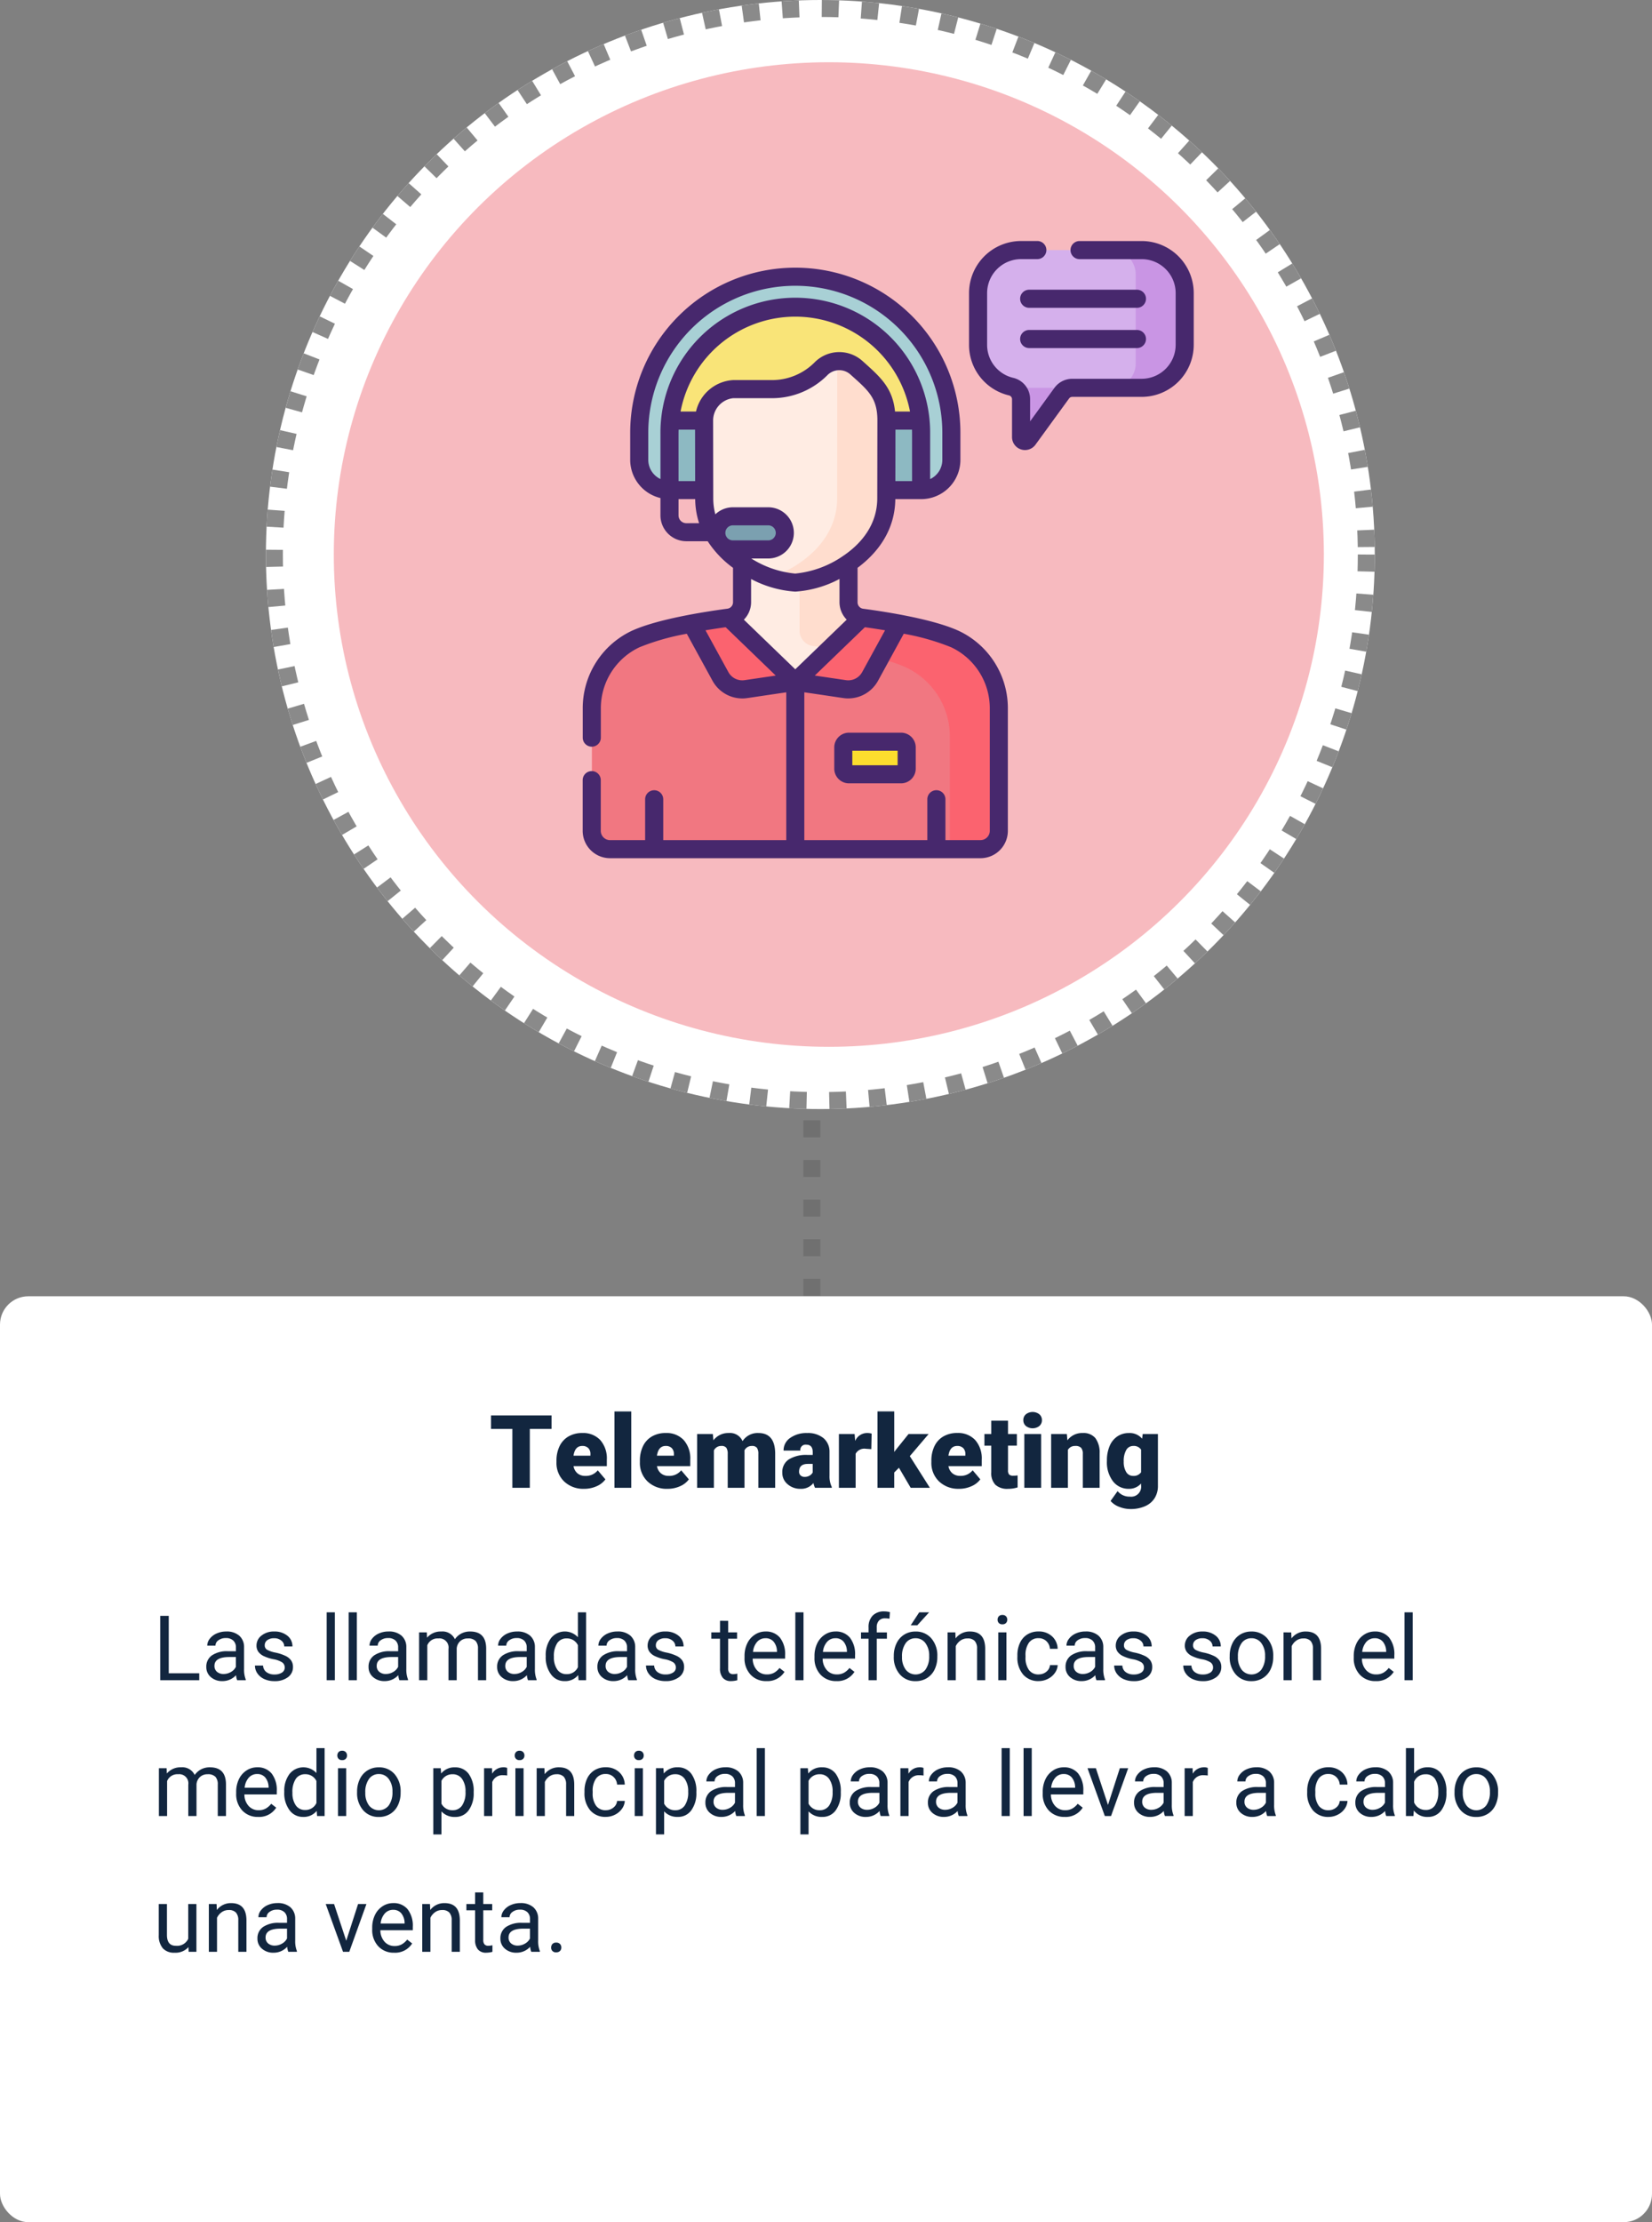 <svg xmlns="http://www.w3.org/2000/svg" width="292" height="392.709" viewBox="0 0 292 392.709">
  <rect x="0" y="0" width="292" height="392.709" fill="#808080" stroke="none"/>
  <g id="Grupo_68153" data-name="Grupo 68153" transform="translate(-962 -5733.957)">
    <g id="Elipse_4681" data-name="Elipse 4681" transform="translate(1009 5733.957)" fill="#fff" stroke="#8a8a8a" stroke-width="3" stroke-dasharray="3 4">
      <circle cx="98" cy="98" r="98" stroke="none"/>
      <circle cx="98" cy="98" r="96.5" fill="none"/>
    </g>
    <ellipse id="Elipse_4682" data-name="Elipse 4682" cx="87.5" cy="87" rx="87.5" ry="87" transform="translate(1021 5744.957)" fill="#f17781" opacity="0.5"/>
    <rect id="Rectángulo_6389" data-name="Rectángulo 6389" width="292" height="163.624" rx="5" transform="translate(962 5963.043)" fill="#fff"/>
    <path id="Trazado_113687" data-name="Trazado 113687" d="M48.489,8.585H44.648V19H41.563V8.585H37.792V6.2h10.7Zm5.766,10.591a4.889,4.889,0,0,1-3.542-1.305,4.507,4.507,0,0,1-1.354-3.4v-.246a5.84,5.84,0,0,1,.541-2.575,3.955,3.955,0,0,1,1.578-1.727,4.763,4.763,0,0,1,2.461-.611A4.117,4.117,0,0,1,57.1,10.558a4.887,4.887,0,0,1,1.16,3.467v1.151H52.374a2.135,2.135,0,0,0,.694,1.257,2.066,2.066,0,0,0,1.389.457,2.662,2.662,0,0,0,2.2-.984l1.354,1.6a3.784,3.784,0,0,1-1.569,1.217A5.3,5.3,0,0,1,54.254,19.176ZM53.92,11.6q-1.3,0-1.547,1.723h2.988v-.229a1.467,1.467,0,0,0-.36-1.1A1.434,1.434,0,0,0,53.92,11.6ZM62.578,19H59.607V5.5h2.971ZM69,19.176a4.889,4.889,0,0,1-3.542-1.305,4.507,4.507,0,0,1-1.354-3.4v-.246a5.84,5.84,0,0,1,.541-2.575,3.955,3.955,0,0,1,1.578-1.727,4.763,4.763,0,0,1,2.461-.611,4.117,4.117,0,0,1,3.164,1.244,4.887,4.887,0,0,1,1.16,3.467v1.151H67.122a2.135,2.135,0,0,0,.694,1.257,2.066,2.066,0,0,0,1.389.457,2.662,2.662,0,0,0,2.2-.984l1.354,1.6a3.784,3.784,0,0,1-1.569,1.217A5.3,5.3,0,0,1,69,19.176ZM68.668,11.6q-1.3,0-1.547,1.723H70.11v-.229a1.467,1.467,0,0,0-.36-1.1A1.434,1.434,0,0,0,68.668,11.6ZM77,9.49l.1,1.116a3.27,3.27,0,0,1,2.716-1.292,2.407,2.407,0,0,1,2.435,1.433,3.165,3.165,0,0,1,2.795-1.433q2.892,0,2.971,3.5V19H85.042V13a1.813,1.813,0,0,0-.246-1.063,1.048,1.048,0,0,0-.9-.334,1.4,1.4,0,0,0-1.31.782l.009.123V19H79.628V13.015a1.906,1.906,0,0,0-.237-1.081,1.045,1.045,0,0,0-.905-.334,1.42,1.42,0,0,0-1.3.782V19H74.223V9.49ZM95.062,19a3.344,3.344,0,0,1-.281-.853A2.754,2.754,0,0,1,92.5,19.176a3.374,3.374,0,0,1-2.285-.813,2.588,2.588,0,0,1-.94-2.043,2.66,2.66,0,0,1,1.143-2.338,5.821,5.821,0,0,1,3.322-.791h.914v-.5q0-1.316-1.134-1.316a.927.927,0,0,0-1.055,1.042H89.5a2.655,2.655,0,0,1,1.173-2.239,4.931,4.931,0,0,1,2.993-.86,4.323,4.323,0,0,1,2.874.888,3.086,3.086,0,0,1,1.081,2.435v4.21a4.311,4.311,0,0,0,.4,2V19Zm-1.854-1.934a1.652,1.652,0,0,0,.918-.237,1.487,1.487,0,0,0,.523-.536V14.772h-.861q-1.547,0-1.547,1.389a.848.848,0,0,0,.272.655A.986.986,0,0,0,93.208,17.066Zm11.8-4.9-.976-.07a1.752,1.752,0,0,0-1.793.879V19H99.281V9.49h2.777l.1,1.222a2.294,2.294,0,0,1,2.083-1.4,2.888,2.888,0,0,1,.826.105Zm4.887,3.287-.835.835V19H106.1V5.491h2.962v7.172l.3-.4,2.232-2.777h3.551L111.814,13.4l3.551,5.6h-3.393Zm10.626,3.718a4.889,4.889,0,0,1-3.542-1.305,4.507,4.507,0,0,1-1.354-3.4v-.246a5.84,5.84,0,0,1,.541-2.575,3.955,3.955,0,0,1,1.578-1.727,4.763,4.763,0,0,1,2.461-.611,4.117,4.117,0,0,1,3.164,1.244,4.887,4.887,0,0,1,1.16,3.467v1.151h-5.889a2.135,2.135,0,0,0,.694,1.257,2.066,2.066,0,0,0,1.389.457,2.662,2.662,0,0,0,2.2-.984l1.354,1.6a3.784,3.784,0,0,1-1.569,1.217A5.3,5.3,0,0,1,120.524,19.176ZM120.19,11.6q-1.3,0-1.547,1.723h2.988v-.229a1.467,1.467,0,0,0-.36-1.1A1.434,1.434,0,0,0,120.19,11.6Zm8.982-4.474V9.49h1.564v2.057h-1.564V15.9a1.111,1.111,0,0,0,.193.747,1.037,1.037,0,0,0,.765.211,4.345,4.345,0,0,0,.738-.053v2.118a5.466,5.466,0,0,1-1.67.255,3.1,3.1,0,0,1-2.259-.721,2.954,2.954,0,0,1-.729-2.188v-4.72H125V9.49h1.213V7.126ZM135.026,19h-2.971V9.49h2.971ZM131.879,7.038A1.322,1.322,0,0,1,132.336,6a1.943,1.943,0,0,1,2.373,0,1.322,1.322,0,0,1,.457,1.037,1.322,1.322,0,0,1-.457,1.037,1.943,1.943,0,0,1-2.373,0A1.322,1.322,0,0,1,131.879,7.038Zm7.69,2.452.1,1.116a3.225,3.225,0,0,1,2.716-1.292,2.713,2.713,0,0,1,2.219.888,4.226,4.226,0,0,1,.76,2.672V19h-2.971V13a1.6,1.6,0,0,0-.29-1.059,1.342,1.342,0,0,0-1.055-.338,1.413,1.413,0,0,0-1.292.686V19h-2.962V9.49Zm7.084,4.685a6.421,6.421,0,0,1,.475-2.549,3.821,3.821,0,0,1,1.362-1.709,3.591,3.591,0,0,1,2.065-.6,2.855,2.855,0,0,1,2.32,1l.105-.826h2.689V18.64a4.009,4.009,0,0,1-.584,2.184,3.75,3.75,0,0,1-1.692,1.424,6.219,6.219,0,0,1-2.566.5,5.365,5.365,0,0,1-2.026-.4,3.657,3.657,0,0,1-1.5-1.028l1.239-1.74a2.716,2.716,0,0,0,2.18.976,1.764,1.764,0,0,0,1.969-2.021v-.3a2.781,2.781,0,0,1-2.153.94,3.437,3.437,0,0,1-2.812-1.332,5.517,5.517,0,0,1-1.072-3.564Zm2.971.185a3.383,3.383,0,0,0,.439,1.85,1.387,1.387,0,0,0,1.23.681,1.573,1.573,0,0,0,1.4-.642v-4a1.534,1.534,0,0,0-1.38-.65,1.4,1.4,0,0,0-1.239.708A3.858,3.858,0,0,0,149.625,14.359Z" transform="translate(1011 5977.893)" fill="#12263f"/>
    <line id="Línea_262" data-name="Línea 262" y1="33" transform="translate(1105.5 5929.957)" fill="none" stroke="#707070" stroke-width="3" stroke-dasharray="3 4" style="mix-blend-mode: multiply;isolation: isolate"/>
    <path id="Trazado_113688" data-name="Trazado 113688" d="M2.828,15.773H8.219V17H1.32V5.625H2.828ZM14.922,17a3.036,3.036,0,0,1-.2-.891,3.225,3.225,0,0,1-2.406,1.047,2.984,2.984,0,0,1-2.051-.707,2.287,2.287,0,0,1-.8-1.793,2.39,2.39,0,0,1,1-2.051,4.733,4.733,0,0,1,2.824-.73H14.7v-.664A1.623,1.623,0,0,0,14.242,10a1.821,1.821,0,0,0-1.336-.449,2.107,2.107,0,0,0-1.3.391,1.151,1.151,0,0,0-.523.945H9.633a2,2,0,0,1,.449-1.223A3.066,3.066,0,0,1,11.3,8.734a4.1,4.1,0,0,1,1.691-.344,3.342,3.342,0,0,1,2.289.73,2.635,2.635,0,0,1,.859,2.012v3.891a4.757,4.757,0,0,0,.3,1.852V17Zm-2.4-1.1a2.54,2.54,0,0,0,1.289-.352,2.127,2.127,0,0,0,.883-.914V12.9H13.563q-2.656,0-2.656,1.555a1.316,1.316,0,0,0,.453,1.063A1.742,1.742,0,0,0,12.523,15.9Zm10.8-1.141a1.064,1.064,0,0,0-.441-.91,4.249,4.249,0,0,0-1.539-.559,7.277,7.277,0,0,1-1.742-.562,2.479,2.479,0,0,1-.953-.781,1.869,1.869,0,0,1-.309-1.078,2.193,2.193,0,0,1,.879-1.758,3.432,3.432,0,0,1,2.246-.719,3.532,3.532,0,0,1,2.332.742,2.357,2.357,0,0,1,.895,1.9H23.242a1.3,1.3,0,0,0-.5-1.023,1.888,1.888,0,0,0-1.27-.43,1.976,1.976,0,0,0-1.234.344,1.082,1.082,0,0,0-.445.9.877.877,0,0,0,.414.789,5.1,5.1,0,0,0,1.5.508,7.8,7.8,0,0,1,1.754.578,2.558,2.558,0,0,1,1,.809,1.988,1.988,0,0,1,.324,1.152,2.163,2.163,0,0,1-.906,1.816,3.8,3.8,0,0,1-2.352.684,4.257,4.257,0,0,1-1.8-.359,2.922,2.922,0,0,1-1.223-1,2.42,2.42,0,0,1-.441-1.395H19.5a1.5,1.5,0,0,0,.582,1.152,2.258,2.258,0,0,0,1.434.426,2.331,2.331,0,0,0,1.316-.332A1.02,1.02,0,0,0,23.328,14.758ZM32.188,17H30.742V5h1.445Zm3.883,0H34.625V5H36.07ZM43.6,17a3.036,3.036,0,0,1-.2-.891,3.225,3.225,0,0,1-2.406,1.047,2.984,2.984,0,0,1-2.051-.707,2.287,2.287,0,0,1-.8-1.793,2.39,2.39,0,0,1,1-2.051,4.733,4.733,0,0,1,2.824-.73h1.406v-.664A1.623,1.623,0,0,0,42.922,10a1.821,1.821,0,0,0-1.336-.449,2.107,2.107,0,0,0-1.3.391,1.151,1.151,0,0,0-.523.945H38.313a2,2,0,0,1,.449-1.223,3.066,3.066,0,0,1,1.219-.934,4.1,4.1,0,0,1,1.691-.344,3.342,3.342,0,0,1,2.289.73,2.635,2.635,0,0,1,.859,2.012v3.891a4.757,4.757,0,0,0,.3,1.852V17Zm-2.4-1.1a2.54,2.54,0,0,0,1.289-.352,2.127,2.127,0,0,0,.883-.914V12.9H42.242q-2.656,0-2.656,1.555a1.316,1.316,0,0,0,.453,1.063A1.742,1.742,0,0,0,41.2,15.9Zm7.242-7.352.039.938a3.122,3.122,0,0,1,2.508-1.094A2.417,2.417,0,0,1,53.406,9.75a3.2,3.2,0,0,1,1.1-.984,3.242,3.242,0,0,1,1.6-.375q2.781,0,2.828,2.945V17H57.484V11.422a1.941,1.941,0,0,0-.414-1.355,1.823,1.823,0,0,0-1.391-.449,1.917,1.917,0,0,0-1.336.48,1.949,1.949,0,0,0-.617,1.293V17H52.273V11.461a1.613,1.613,0,0,0-1.8-1.844,1.934,1.934,0,0,0-1.945,1.211V17H47.078V8.547ZM66.328,17a3.036,3.036,0,0,1-.2-.891,3.225,3.225,0,0,1-2.406,1.047,2.984,2.984,0,0,1-2.051-.707,2.287,2.287,0,0,1-.8-1.793,2.39,2.39,0,0,1,1-2.051,4.733,4.733,0,0,1,2.824-.73H66.1v-.664A1.623,1.623,0,0,0,65.648,10a1.821,1.821,0,0,0-1.336-.449,2.107,2.107,0,0,0-1.3.391,1.151,1.151,0,0,0-.523.945H61.039a2,2,0,0,1,.449-1.223,3.066,3.066,0,0,1,1.219-.934A4.1,4.1,0,0,1,64.4,8.391a3.342,3.342,0,0,1,2.289.73,2.635,2.635,0,0,1,.859,2.012v3.891a4.757,4.757,0,0,0,.3,1.852V17Zm-2.4-1.1a2.54,2.54,0,0,0,1.289-.352,2.127,2.127,0,0,0,.883-.914V12.9H64.969q-2.656,0-2.656,1.555a1.316,1.316,0,0,0,.453,1.063A1.742,1.742,0,0,0,63.93,15.9Zm5.531-3.2a4.952,4.952,0,0,1,.922-3.129,3.137,3.137,0,0,1,4.766-.168V5h1.445V17H75.266l-.07-.906a2.943,2.943,0,0,1-2.414,1.063,2.887,2.887,0,0,1-2.395-1.2,5.008,5.008,0,0,1-.926-3.141Zm1.445.164a3.749,3.749,0,0,0,.594,2.25,1.92,1.92,0,0,0,1.641.813A2.108,2.108,0,0,0,75.148,14.7V10.813a2.125,2.125,0,0,0-1.992-1.2,1.929,1.929,0,0,0-1.656.82A4.128,4.128,0,0,0,70.906,12.867ZM84.055,17a3.036,3.036,0,0,1-.2-.891,3.225,3.225,0,0,1-2.406,1.047,2.984,2.984,0,0,1-2.051-.707,2.288,2.288,0,0,1-.8-1.793,2.39,2.39,0,0,1,1-2.051,4.733,4.733,0,0,1,2.824-.73h1.406v-.664A1.623,1.623,0,0,0,83.375,10a1.821,1.821,0,0,0-1.336-.449,2.108,2.108,0,0,0-1.3.391,1.151,1.151,0,0,0-.523.945H78.766a2,2,0,0,1,.449-1.223,3.066,3.066,0,0,1,1.219-.934,4.1,4.1,0,0,1,1.691-.344,3.342,3.342,0,0,1,2.289.73,2.635,2.635,0,0,1,.859,2.012v3.891a4.757,4.757,0,0,0,.3,1.852V17Zm-2.4-1.1a2.54,2.54,0,0,0,1.289-.352,2.127,2.127,0,0,0,.883-.914V12.9H82.7q-2.656,0-2.656,1.555a1.316,1.316,0,0,0,.453,1.063A1.742,1.742,0,0,0,81.656,15.9Zm10.8-1.141a1.064,1.064,0,0,0-.441-.91,4.249,4.249,0,0,0-1.539-.559,7.277,7.277,0,0,1-1.742-.562,2.479,2.479,0,0,1-.953-.781,1.869,1.869,0,0,1-.309-1.078,2.193,2.193,0,0,1,.879-1.758A3.432,3.432,0,0,1,90.6,8.391a3.532,3.532,0,0,1,2.332.742,2.357,2.357,0,0,1,.895,1.9H92.375a1.3,1.3,0,0,0-.5-1.023,1.888,1.888,0,0,0-1.27-.43,1.976,1.976,0,0,0-1.234.344,1.082,1.082,0,0,0-.445.9.877.877,0,0,0,.414.789,5.1,5.1,0,0,0,1.5.508,7.8,7.8,0,0,1,1.754.578,2.558,2.558,0,0,1,1,.809,1.988,1.988,0,0,1,.324,1.152A2.163,2.163,0,0,1,93,16.473a3.8,3.8,0,0,1-2.352.684,4.257,4.257,0,0,1-1.8-.359,2.922,2.922,0,0,1-1.223-1,2.42,2.42,0,0,1-.441-1.395h1.445a1.5,1.5,0,0,0,.582,1.152,2.258,2.258,0,0,0,1.434.426,2.331,2.331,0,0,0,1.316-.332A1.02,1.02,0,0,0,92.461,14.758Zm9.25-8.258V8.547h1.578V9.664h-1.578v5.249a1.173,1.173,0,0,0,.211.763.888.888,0,0,0,.719.254,3.5,3.5,0,0,0,.688-.094V17a4.215,4.215,0,0,1-1.109.155,1.8,1.8,0,0,1-1.461-.586,2.517,2.517,0,0,1-.492-1.664V9.664H98.727V8.547h1.539V6.5Zm6.773,10.656a3.693,3.693,0,0,1-2.8-1.129,4.19,4.19,0,0,1-1.078-3.02v-.266a5.073,5.073,0,0,1,.48-2.246,3.748,3.748,0,0,1,1.344-1.547,3.378,3.378,0,0,1,1.871-.559,3.166,3.166,0,0,1,2.563,1.086,4.7,4.7,0,0,1,.914,3.109v.6h-5.727a3,3,0,0,0,.73,2.02,2.3,2.3,0,0,0,1.777.77,2.517,2.517,0,0,0,1.3-.312,3.259,3.259,0,0,0,.93-.828l.883.688A3.55,3.55,0,0,1,108.484,17.156Zm-.18-7.578a1.928,1.928,0,0,0-1.469.637A3.1,3.1,0,0,0,106.1,12h4.234v-.109a2.753,2.753,0,0,0-.594-1.707A1.815,1.815,0,0,0,108.3,9.578ZM115.023,17h-1.445V5h1.445Zm5.82.156a3.693,3.693,0,0,1-2.8-1.129,4.19,4.19,0,0,1-1.078-3.02v-.266a5.073,5.073,0,0,1,.48-2.246,3.748,3.748,0,0,1,1.344-1.547,3.378,3.378,0,0,1,1.871-.559,3.166,3.166,0,0,1,2.563,1.086,4.7,4.7,0,0,1,.914,3.109v.6h-5.727a3,3,0,0,0,.73,2.02,2.3,2.3,0,0,0,1.777.77,2.517,2.517,0,0,0,1.3-.312,3.259,3.259,0,0,0,.93-.828l.883.688A3.55,3.55,0,0,1,120.844,17.156Zm-.18-7.578a1.928,1.928,0,0,0-1.469.637A3.1,3.1,0,0,0,118.461,12H122.7v-.109a2.753,2.753,0,0,0-.594-1.707A1.815,1.815,0,0,0,120.664,9.578ZM126.523,17V9.664h-1.336V8.547h1.336V7.68a2.878,2.878,0,0,1,.727-2.1,2.745,2.745,0,0,1,2.055-.742,3.816,3.816,0,0,1,.992.132l-.078,1.165a4.151,4.151,0,0,0-.781-.07,1.41,1.41,0,0,0-1.086.411,1.669,1.669,0,0,0-.383,1.18v.893h1.8V9.664h-1.8V17Zm4.461-4.3a4.993,4.993,0,0,1,.488-2.234,3.642,3.642,0,0,1,1.359-1.531,3.7,3.7,0,0,1,1.988-.539,3.565,3.565,0,0,1,2.793,1.2,4.6,4.6,0,0,1,1.066,3.18v.1a5.036,5.036,0,0,1-.473,2.215,3.589,3.589,0,0,1-1.352,1.527,3.743,3.743,0,0,1-2.02.547,3.556,3.556,0,0,1-2.785-1.2,4.575,4.575,0,0,1-1.066-3.164Zm1.453.172a3.616,3.616,0,0,0,.652,2.258,2.211,2.211,0,0,0,3.5-.012,3.954,3.954,0,0,0,.648-2.418,3.61,3.61,0,0,0-.66-2.254,2.1,2.1,0,0,0-1.754-.863,2.075,2.075,0,0,0-1.727.852A3.925,3.925,0,0,0,132.438,12.867ZM135.477,5h1.75l-2.094,2.3-1.164,0Zm6.383,3.547.047,1.063a3.08,3.08,0,0,1,2.531-1.219q2.68,0,2.7,3.023V17H145.7V11.406a1.946,1.946,0,0,0-.418-1.352A1.675,1.675,0,0,0,144,9.617a2.086,2.086,0,0,0-1.234.375,2.546,2.546,0,0,0-.828.984V17h-1.445V8.547ZM150.891,17h-1.445V8.547h1.445ZM149.328,6.3a.863.863,0,0,1,.215-.594.807.807,0,0,1,.637-.242.819.819,0,0,1,.641.242.854.854,0,0,1,.219.594.826.826,0,0,1-.219.586.834.834,0,0,1-.641.234.821.821,0,0,1-.637-.234A.834.834,0,0,1,149.328,6.3Zm7.266,9.672a2.082,2.082,0,0,0,1.352-.469,1.649,1.649,0,0,0,.641-1.172h1.367a2.621,2.621,0,0,1-.5,1.383,3.293,3.293,0,0,1-1.23,1.047,3.55,3.55,0,0,1-1.629.391A3.482,3.482,0,0,1,153.848,16a4.59,4.59,0,0,1-1.02-3.152v-.242a5.089,5.089,0,0,1,.453-2.2,3.451,3.451,0,0,1,1.3-1.492,3.7,3.7,0,0,1,2-.531,3.39,3.39,0,0,1,2.363.852,3.043,3.043,0,0,1,1,2.211h-1.367a1.992,1.992,0,0,0-.621-1.348,1.932,1.932,0,0,0-1.379-.527,2.023,2.023,0,0,0-1.707.793,3.724,3.724,0,0,0-.605,2.293v.273a3.65,3.65,0,0,0,.6,2.25A2.033,2.033,0,0,0,156.594,15.977ZM166.8,17a3.036,3.036,0,0,1-.2-.891,3.225,3.225,0,0,1-2.406,1.047,2.984,2.984,0,0,1-2.051-.707,2.287,2.287,0,0,1-.8-1.793,2.39,2.39,0,0,1,1-2.051,4.733,4.733,0,0,1,2.824-.73h1.406v-.664A1.623,1.623,0,0,0,166.117,10a1.821,1.821,0,0,0-1.336-.449,2.107,2.107,0,0,0-1.3.391,1.151,1.151,0,0,0-.523.945h-1.453a2,2,0,0,1,.449-1.223,3.066,3.066,0,0,1,1.219-.934,4.1,4.1,0,0,1,1.691-.344,3.342,3.342,0,0,1,2.289.73,2.635,2.635,0,0,1,.859,2.012v3.891a4.757,4.757,0,0,0,.3,1.852V17Zm-2.4-1.1a2.54,2.54,0,0,0,1.289-.352,2.127,2.127,0,0,0,.883-.914V12.9h-1.133q-2.656,0-2.656,1.555a1.316,1.316,0,0,0,.453,1.063A1.742,1.742,0,0,0,164.4,15.9Zm10.8-1.141a1.064,1.064,0,0,0-.441-.91,4.249,4.249,0,0,0-1.539-.559,7.277,7.277,0,0,1-1.742-.562,2.479,2.479,0,0,1-.953-.781,1.869,1.869,0,0,1-.309-1.078,2.193,2.193,0,0,1,.879-1.758,3.432,3.432,0,0,1,2.246-.719,3.532,3.532,0,0,1,2.332.742,2.357,2.357,0,0,1,.895,1.9h-1.453a1.3,1.3,0,0,0-.5-1.023,1.888,1.888,0,0,0-1.27-.43,1.976,1.976,0,0,0-1.234.344,1.082,1.082,0,0,0-.445.9.877.877,0,0,0,.414.789,5.1,5.1,0,0,0,1.5.508,7.8,7.8,0,0,1,1.754.578,2.558,2.558,0,0,1,1,.809,1.988,1.988,0,0,1,.324,1.152,2.163,2.163,0,0,1-.906,1.816,3.8,3.8,0,0,1-2.352.684,4.257,4.257,0,0,1-1.8-.359,2.922,2.922,0,0,1-1.223-1,2.42,2.42,0,0,1-.441-1.395h1.445a1.5,1.5,0,0,0,.582,1.152,2.258,2.258,0,0,0,1.434.426,2.331,2.331,0,0,0,1.316-.332A1.02,1.02,0,0,0,175.2,14.758Zm12.211,0a1.064,1.064,0,0,0-.441-.91,4.249,4.249,0,0,0-1.539-.559,7.277,7.277,0,0,1-1.742-.562,2.479,2.479,0,0,1-.953-.781,1.869,1.869,0,0,1-.309-1.078,2.193,2.193,0,0,1,.879-1.758,3.432,3.432,0,0,1,2.246-.719,3.532,3.532,0,0,1,2.332.742,2.357,2.357,0,0,1,.895,1.9h-1.453a1.3,1.3,0,0,0-.5-1.023,1.888,1.888,0,0,0-1.27-.43,1.976,1.976,0,0,0-1.234.344,1.082,1.082,0,0,0-.445.9.877.877,0,0,0,.414.789,5.1,5.1,0,0,0,1.5.508,7.8,7.8,0,0,1,1.754.578,2.558,2.558,0,0,1,1,.809,1.988,1.988,0,0,1,.324,1.152,2.163,2.163,0,0,1-.906,1.816,3.8,3.8,0,0,1-2.352.684,4.257,4.257,0,0,1-1.8-.359,2.922,2.922,0,0,1-1.223-1,2.42,2.42,0,0,1-.441-1.395h1.445a1.5,1.5,0,0,0,.582,1.152,2.258,2.258,0,0,0,1.434.426,2.331,2.331,0,0,0,1.316-.332A1.02,1.02,0,0,0,187.414,14.758Zm2.945-2.062a4.993,4.993,0,0,1,.488-2.234,3.642,3.642,0,0,1,1.359-1.531,3.7,3.7,0,0,1,1.988-.539,3.565,3.565,0,0,1,2.793,1.2,4.6,4.6,0,0,1,1.066,3.18v.1a5.036,5.036,0,0,1-.473,2.215,3.589,3.589,0,0,1-1.352,1.527,3.743,3.743,0,0,1-2.02.547,3.556,3.556,0,0,1-2.785-1.2,4.575,4.575,0,0,1-1.066-3.164Zm1.453.172a3.616,3.616,0,0,0,.652,2.258,2.211,2.211,0,0,0,3.5-.012,3.954,3.954,0,0,0,.648-2.418,3.61,3.61,0,0,0-.66-2.254,2.1,2.1,0,0,0-1.754-.863,2.075,2.075,0,0,0-1.727.852A3.925,3.925,0,0,0,191.813,12.867Zm9.422-4.32.047,1.063a3.08,3.08,0,0,1,2.531-1.219q2.68,0,2.7,3.023V17H205.07V11.406a1.946,1.946,0,0,0-.418-1.352,1.675,1.675,0,0,0-1.277-.437,2.086,2.086,0,0,0-1.234.375,2.546,2.546,0,0,0-.828.984V17h-1.445V8.547Zm14.93,8.609a3.693,3.693,0,0,1-2.8-1.129,4.19,4.19,0,0,1-1.078-3.02v-.266a5.073,5.073,0,0,1,.48-2.246,3.748,3.748,0,0,1,1.344-1.547,3.378,3.378,0,0,1,1.871-.559,3.166,3.166,0,0,1,2.563,1.086,4.7,4.7,0,0,1,.914,3.109v.6h-5.727a3,3,0,0,0,.73,2.02,2.3,2.3,0,0,0,1.777.77,2.517,2.517,0,0,0,1.3-.312,3.258,3.258,0,0,0,.93-.828l.883.688A3.55,3.55,0,0,1,216.164,17.156Zm-.18-7.578a1.928,1.928,0,0,0-1.469.637A3.1,3.1,0,0,0,213.781,12h4.234v-.109a2.753,2.753,0,0,0-.594-1.707A1.815,1.815,0,0,0,215.984,9.578ZM222.7,17h-1.445V5H222.7ZM2.453,32.547l.039.938A3.122,3.122,0,0,1,5,32.391,2.417,2.417,0,0,1,7.414,33.75a3.2,3.2,0,0,1,1.1-.984,3.242,3.242,0,0,1,1.6-.375q2.781,0,2.828,2.945V41H11.492V35.422a1.941,1.941,0,0,0-.414-1.355,1.823,1.823,0,0,0-1.391-.449,1.916,1.916,0,0,0-1.336.48,1.949,1.949,0,0,0-.617,1.293V41H6.281V35.461a1.613,1.613,0,0,0-1.8-1.844,1.934,1.934,0,0,0-1.945,1.211V41H1.086V32.547Zm16.172,8.609a3.693,3.693,0,0,1-2.8-1.129,4.19,4.19,0,0,1-1.078-3.02v-.266a5.073,5.073,0,0,1,.48-2.246,3.748,3.748,0,0,1,1.344-1.547,3.378,3.378,0,0,1,1.871-.559,3.166,3.166,0,0,1,2.563,1.086,4.7,4.7,0,0,1,.914,3.109v.6H16.2a3,3,0,0,0,.73,2.02,2.3,2.3,0,0,0,1.777.77,2.517,2.517,0,0,0,1.3-.312,3.259,3.259,0,0,0,.93-.828l.883.688A3.55,3.55,0,0,1,18.625,41.156Zm-.18-7.578a1.928,1.928,0,0,0-1.469.637A3.1,3.1,0,0,0,16.242,36h4.234v-.109a2.753,2.753,0,0,0-.594-1.707A1.815,1.815,0,0,0,18.445,33.578Zm4.8,3.125a4.952,4.952,0,0,1,.922-3.129,3.137,3.137,0,0,1,4.766-.168V29h1.445V41H29.047l-.07-.906a2.943,2.943,0,0,1-2.414,1.063,2.887,2.887,0,0,1-2.395-1.2,5.008,5.008,0,0,1-.926-3.141Zm1.445.164a3.749,3.749,0,0,0,.594,2.25,1.92,1.92,0,0,0,1.641.813A2.108,2.108,0,0,0,28.93,38.7V34.813a2.125,2.125,0,0,0-1.992-1.2,1.929,1.929,0,0,0-1.656.82A4.128,4.128,0,0,0,24.688,36.867ZM34.188,41H32.742V32.547h1.445ZM32.625,30.3a.863.863,0,0,1,.215-.594.807.807,0,0,1,.637-.242.819.819,0,0,1,.641.242.854.854,0,0,1,.219.594.826.826,0,0,1-.219.586.834.834,0,0,1-.641.234.821.821,0,0,1-.637-.234A.834.834,0,0,1,32.625,30.3ZM36.117,36.7a4.993,4.993,0,0,1,.488-2.234,3.643,3.643,0,0,1,1.359-1.531,3.7,3.7,0,0,1,1.988-.539,3.565,3.565,0,0,1,2.793,1.2,4.6,4.6,0,0,1,1.066,3.18v.1a5.036,5.036,0,0,1-.473,2.215,3.589,3.589,0,0,1-1.352,1.527,3.743,3.743,0,0,1-2.02.547,3.556,3.556,0,0,1-2.785-1.2A4.575,4.575,0,0,1,36.117,36.8Zm1.453.172a3.616,3.616,0,0,0,.652,2.258,2.211,2.211,0,0,0,3.5-.012,3.955,3.955,0,0,0,.648-2.418,3.61,3.61,0,0,0-.66-2.254,2.1,2.1,0,0,0-1.754-.863,2.075,2.075,0,0,0-1.727.852A3.925,3.925,0,0,0,37.57,36.867Zm19.156,0a5.062,5.062,0,0,1-.883,3.109,2.829,2.829,0,0,1-2.391,1.18,3.1,3.1,0,0,1-2.422-.977v4.07H49.586v-11.7h1.32l.07.938a2.977,2.977,0,0,1,2.453-1.094,2.882,2.882,0,0,1,2.41,1.148,5.117,5.117,0,0,1,.887,3.2ZM55.281,36.7a3.735,3.735,0,0,0-.609-2.258A1.963,1.963,0,0,0,53,33.617a2.125,2.125,0,0,0-1.969,1.164V38.82a2.129,2.129,0,0,0,1.984,1.156,1.954,1.954,0,0,0,1.652-.824A4.077,4.077,0,0,0,55.281,36.7Zm7.367-2.859a4.331,4.331,0,0,0-.711-.055A1.9,1.9,0,0,0,60.008,35v6H58.563V32.547h1.406l.023.977a2.251,2.251,0,0,1,2.016-1.133,1.477,1.477,0,0,1,.641.109ZM65.547,41H64.1V32.547h1.445ZM63.984,30.3a.863.863,0,0,1,.215-.594.807.807,0,0,1,.637-.242.819.819,0,0,1,.641.242.854.854,0,0,1,.219.594.826.826,0,0,1-.219.586.834.834,0,0,1-.641.234.821.821,0,0,1-.637-.234A.834.834,0,0,1,63.984,30.3Zm5.242,2.242.047,1.063A3.08,3.08,0,0,1,71.8,32.391q2.68,0,2.7,3.023V41H73.063V35.406a1.946,1.946,0,0,0-.418-1.352,1.675,1.675,0,0,0-1.277-.437,2.086,2.086,0,0,0-1.234.375,2.546,2.546,0,0,0-.828.984V41H67.859V32.547Zm10.852,7.43a2.082,2.082,0,0,0,1.352-.469,1.649,1.649,0,0,0,.641-1.172h1.367a2.621,2.621,0,0,1-.5,1.383,3.293,3.293,0,0,1-1.23,1.047,3.55,3.55,0,0,1-1.629.391A3.482,3.482,0,0,1,77.332,40a4.59,4.59,0,0,1-1.02-3.152v-.242a5.089,5.089,0,0,1,.453-2.2,3.451,3.451,0,0,1,1.3-1.492,3.7,3.7,0,0,1,2-.531,3.39,3.39,0,0,1,2.363.852,3.043,3.043,0,0,1,1,2.211H82.07a1.992,1.992,0,0,0-.621-1.348,1.932,1.932,0,0,0-1.379-.527,2.023,2.023,0,0,0-1.707.793,3.724,3.724,0,0,0-.605,2.293v.273a3.65,3.65,0,0,0,.6,2.25A2.033,2.033,0,0,0,80.078,39.977ZM86.633,41H85.188V32.547h1.445ZM85.07,30.3a.863.863,0,0,1,.215-.594.807.807,0,0,1,.637-.242.819.819,0,0,1,.641.242.854.854,0,0,1,.219.594.826.826,0,0,1-.219.586.834.834,0,0,1-.641.234.821.821,0,0,1-.637-.234A.834.834,0,0,1,85.07,30.3Zm11.016,6.563a5.062,5.062,0,0,1-.883,3.109,2.829,2.829,0,0,1-2.391,1.18,3.1,3.1,0,0,1-2.422-.977v4.07H88.945v-11.7h1.32l.07.938a2.977,2.977,0,0,1,2.453-1.094,2.882,2.882,0,0,1,2.41,1.148,5.117,5.117,0,0,1,.887,3.2ZM94.641,36.7a3.735,3.735,0,0,0-.609-2.258,1.963,1.963,0,0,0-1.672-.828,2.125,2.125,0,0,0-1.969,1.164V38.82a2.129,2.129,0,0,0,1.984,1.156,1.954,1.954,0,0,0,1.652-.824A4.077,4.077,0,0,0,94.641,36.7Zm8.5,4.3a3.036,3.036,0,0,1-.2-.891,3.225,3.225,0,0,1-2.406,1.047,2.984,2.984,0,0,1-2.051-.707,2.288,2.288,0,0,1-.8-1.793,2.39,2.39,0,0,1,1-2.051,4.733,4.733,0,0,1,2.824-.73h1.406v-.664A1.623,1.623,0,0,0,102.461,34a1.821,1.821,0,0,0-1.336-.449,2.107,2.107,0,0,0-1.3.391,1.151,1.151,0,0,0-.523.945H97.852a2,2,0,0,1,.449-1.223,3.066,3.066,0,0,1,1.219-.934,4.1,4.1,0,0,1,1.691-.344,3.342,3.342,0,0,1,2.289.73,2.635,2.635,0,0,1,.859,2.012v3.891a4.757,4.757,0,0,0,.3,1.852V41Zm-2.4-1.1a2.54,2.54,0,0,0,1.289-.352,2.127,2.127,0,0,0,.883-.914V36.9h-1.133q-2.656,0-2.656,1.555a1.316,1.316,0,0,0,.453,1.063A1.742,1.742,0,0,0,100.742,39.9ZM108.2,41H106.75V29H108.2Zm13.414-4.133a5.062,5.062,0,0,1-.883,3.109,2.829,2.829,0,0,1-2.391,1.18,3.1,3.1,0,0,1-2.422-.977v4.07h-1.445v-11.7h1.32l.07.938a2.977,2.977,0,0,1,2.453-1.094,2.882,2.882,0,0,1,2.41,1.148,5.117,5.117,0,0,1,.887,3.2Zm-1.445-.164a3.735,3.735,0,0,0-.609-2.258,1.963,1.963,0,0,0-1.672-.828,2.125,2.125,0,0,0-1.969,1.164V38.82a2.129,2.129,0,0,0,1.984,1.156,1.954,1.954,0,0,0,1.652-.824A4.077,4.077,0,0,0,120.164,36.7Zm8.5,4.3a3.036,3.036,0,0,1-.2-.891,3.225,3.225,0,0,1-2.406,1.047A2.984,2.984,0,0,1,124,40.449a2.288,2.288,0,0,1-.8-1.793,2.39,2.39,0,0,1,1-2.051,4.733,4.733,0,0,1,2.824-.73h1.406v-.664A1.623,1.623,0,0,0,127.984,34a1.821,1.821,0,0,0-1.336-.449,2.107,2.107,0,0,0-1.3.391,1.151,1.151,0,0,0-.523.945h-1.453a2,2,0,0,1,.449-1.223,3.066,3.066,0,0,1,1.219-.934,4.1,4.1,0,0,1,1.691-.344,3.342,3.342,0,0,1,2.289.73,2.635,2.635,0,0,1,.859,2.012v3.891a4.757,4.757,0,0,0,.3,1.852V41Zm-2.4-1.1a2.54,2.54,0,0,0,1.289-.352,2.127,2.127,0,0,0,.883-.914V36.9H127.3q-2.656,0-2.656,1.555a1.316,1.316,0,0,0,.453,1.063A1.742,1.742,0,0,0,126.266,39.9Zm9.969-6.055a4.331,4.331,0,0,0-.711-.055A1.9,1.9,0,0,0,133.594,35v6h-1.445V32.547h1.406l.023.977a2.251,2.251,0,0,1,2.016-1.133,1.477,1.477,0,0,1,.641.109ZM142.469,41a3.036,3.036,0,0,1-.2-.891,3.225,3.225,0,0,1-2.406,1.047,2.984,2.984,0,0,1-2.051-.707,2.287,2.287,0,0,1-.8-1.793,2.39,2.39,0,0,1,1-2.051,4.733,4.733,0,0,1,2.824-.73h1.406v-.664A1.623,1.623,0,0,0,141.789,34a1.821,1.821,0,0,0-1.336-.449,2.107,2.107,0,0,0-1.3.391,1.151,1.151,0,0,0-.523.945H137.18a2,2,0,0,1,.449-1.223,3.066,3.066,0,0,1,1.219-.934,4.1,4.1,0,0,1,1.691-.344,3.342,3.342,0,0,1,2.289.73,2.635,2.635,0,0,1,.859,2.012v3.891a4.757,4.757,0,0,0,.3,1.852V41Zm-2.4-1.1a2.54,2.54,0,0,0,1.289-.352,2.127,2.127,0,0,0,.883-.914V36.9h-1.133q-2.656,0-2.656,1.555a1.316,1.316,0,0,0,.453,1.063A1.742,1.742,0,0,0,140.07,39.9ZM151.484,41h-1.445V29h1.445Zm3.883,0h-1.445V29h1.445Zm5.82.156a3.693,3.693,0,0,1-2.8-1.129,4.19,4.19,0,0,1-1.078-3.02v-.266a5.073,5.073,0,0,1,.48-2.246,3.748,3.748,0,0,1,1.344-1.547,3.378,3.378,0,0,1,1.871-.559,3.166,3.166,0,0,1,2.563,1.086,4.7,4.7,0,0,1,.914,3.109v.6h-5.727a3,3,0,0,0,.73,2.02,2.3,2.3,0,0,0,1.777.77,2.517,2.517,0,0,0,1.3-.312,3.258,3.258,0,0,0,.93-.828l.883.688A3.55,3.55,0,0,1,161.188,41.156Zm-.18-7.578a1.928,1.928,0,0,0-1.469.637A3.1,3.1,0,0,0,158.8,36h4.234v-.109a2.753,2.753,0,0,0-.594-1.707A1.815,1.815,0,0,0,161.008,33.578Zm7.836,5.461,2.094-6.492h1.477L169.383,41h-1.1l-3.062-8.453H166.7ZM178.906,41a3.036,3.036,0,0,1-.2-.891,3.225,3.225,0,0,1-2.406,1.047,2.984,2.984,0,0,1-2.051-.707,2.287,2.287,0,0,1-.8-1.793,2.39,2.39,0,0,1,1-2.051,4.733,4.733,0,0,1,2.824-.73h1.406v-.664A1.623,1.623,0,0,0,178.227,34a1.821,1.821,0,0,0-1.336-.449,2.107,2.107,0,0,0-1.3.391,1.151,1.151,0,0,0-.523.945h-1.453a2,2,0,0,1,.449-1.223,3.066,3.066,0,0,1,1.219-.934,4.1,4.1,0,0,1,1.691-.344,3.342,3.342,0,0,1,2.289.73,2.635,2.635,0,0,1,.859,2.012v3.891a4.757,4.757,0,0,0,.3,1.852V41Zm-2.4-1.1a2.54,2.54,0,0,0,1.289-.352,2.127,2.127,0,0,0,.883-.914V36.9h-1.133q-2.656,0-2.656,1.555a1.316,1.316,0,0,0,.453,1.063A1.742,1.742,0,0,0,176.508,39.9Zm9.969-6.055a4.331,4.331,0,0,0-.711-.055A1.9,1.9,0,0,0,183.836,35v6h-1.445V32.547H183.8l.023.977a2.251,2.251,0,0,1,2.016-1.133,1.477,1.477,0,0,1,.641.109ZM196.984,41a3.036,3.036,0,0,1-.2-.891,3.225,3.225,0,0,1-2.406,1.047,2.984,2.984,0,0,1-2.051-.707,2.287,2.287,0,0,1-.8-1.793,2.39,2.39,0,0,1,1-2.051,4.733,4.733,0,0,1,2.824-.73h1.406v-.664A1.623,1.623,0,0,0,196.3,34a1.821,1.821,0,0,0-1.336-.449,2.107,2.107,0,0,0-1.3.391,1.151,1.151,0,0,0-.523.945H191.7a2,2,0,0,1,.449-1.223,3.066,3.066,0,0,1,1.219-.934,4.1,4.1,0,0,1,1.691-.344,3.342,3.342,0,0,1,2.289.73,2.635,2.635,0,0,1,.859,2.012v3.891a4.757,4.757,0,0,0,.3,1.852V41Zm-2.4-1.1a2.54,2.54,0,0,0,1.289-.352,2.127,2.127,0,0,0,.883-.914V36.9h-1.133q-2.656,0-2.656,1.555a1.316,1.316,0,0,0,.453,1.063A1.742,1.742,0,0,0,194.586,39.9Zm13.234.078a2.082,2.082,0,0,0,1.352-.469,1.649,1.649,0,0,0,.641-1.172h1.367a2.621,2.621,0,0,1-.5,1.383,3.293,3.293,0,0,1-1.23,1.047,3.55,3.55,0,0,1-1.629.391A3.482,3.482,0,0,1,205.074,40a4.59,4.59,0,0,1-1.02-3.152v-.242a5.089,5.089,0,0,1,.453-2.2,3.451,3.451,0,0,1,1.3-1.492,3.7,3.7,0,0,1,2-.531,3.39,3.39,0,0,1,2.363.852,3.043,3.043,0,0,1,1,2.211h-1.367a1.992,1.992,0,0,0-.621-1.348,1.932,1.932,0,0,0-1.379-.527,2.023,2.023,0,0,0-1.707.793,3.724,3.724,0,0,0-.605,2.293v.273a3.65,3.65,0,0,0,.6,2.25A2.033,2.033,0,0,0,207.82,39.977ZM218.023,41a3.036,3.036,0,0,1-.2-.891,3.225,3.225,0,0,1-2.406,1.047,2.984,2.984,0,0,1-2.051-.707,2.287,2.287,0,0,1-.8-1.793,2.39,2.39,0,0,1,1-2.051,4.733,4.733,0,0,1,2.824-.73H217.8v-.664A1.623,1.623,0,0,0,217.344,34a1.821,1.821,0,0,0-1.336-.449,2.107,2.107,0,0,0-1.3.391,1.151,1.151,0,0,0-.523.945h-1.453a2,2,0,0,1,.449-1.223,3.066,3.066,0,0,1,1.219-.934,4.1,4.1,0,0,1,1.691-.344,3.342,3.342,0,0,1,2.289.73,2.635,2.635,0,0,1,.859,2.012v3.891a4.757,4.757,0,0,0,.3,1.852V41Zm-2.4-1.1a2.54,2.54,0,0,0,1.289-.352,2.127,2.127,0,0,0,.883-.914V36.9h-1.133q-2.656,0-2.656,1.555a1.316,1.316,0,0,0,.453,1.063A1.742,1.742,0,0,0,215.625,39.9Zm13.039-3.031a5.026,5.026,0,0,1-.891,3.113,2.846,2.846,0,0,1-2.391,1.176,2.947,2.947,0,0,1-2.477-1.133l-.07.977h-1.328V29h1.445v4.477a2.93,2.93,0,0,1,2.414-1.086,2.863,2.863,0,0,1,2.418,1.164,5.177,5.177,0,0,1,.879,3.188Zm-1.445-.164a3.906,3.906,0,0,0-.57-2.281,1.888,1.888,0,0,0-1.641-.8,2.122,2.122,0,0,0-2.055,1.328V38.6a2.181,2.181,0,0,0,2.07,1.328,1.878,1.878,0,0,0,1.617-.8A4.153,4.153,0,0,0,227.219,36.7ZM230.1,36.7a4.993,4.993,0,0,1,.488-2.234,3.642,3.642,0,0,1,1.359-1.531,3.7,3.7,0,0,1,1.988-.539,3.565,3.565,0,0,1,2.793,1.2,4.6,4.6,0,0,1,1.066,3.18v.1a5.036,5.036,0,0,1-.473,2.215,3.589,3.589,0,0,1-1.352,1.527,3.743,3.743,0,0,1-2.02.547,3.556,3.556,0,0,1-2.785-1.2A4.575,4.575,0,0,1,230.1,36.8Zm1.453.172a3.616,3.616,0,0,0,.652,2.258,2.211,2.211,0,0,0,3.5-.012,3.954,3.954,0,0,0,.648-2.418,3.61,3.61,0,0,0-.66-2.254,2.1,2.1,0,0,0-1.754-.863,2.075,2.075,0,0,0-1.727.852A3.925,3.925,0,0,0,231.555,36.867ZM6.313,64.164a3.07,3.07,0,0,1-2.477.992,2.628,2.628,0,0,1-2.059-.785,3.4,3.4,0,0,1-.715-2.324v-5.5H2.508v5.461q0,1.922,1.563,1.922a2.163,2.163,0,0,0,2.2-1.234V56.547H7.719V65H6.344Zm4.969-7.617.047,1.063a3.08,3.08,0,0,1,2.531-1.219q2.68,0,2.7,3.023V65H15.117V59.406a1.946,1.946,0,0,0-.418-1.352,1.675,1.675,0,0,0-1.277-.437,2.086,2.086,0,0,0-1.234.375,2.546,2.546,0,0,0-.828.984V65H9.914V56.547ZM23.961,65a3.036,3.036,0,0,1-.2-.891,3.225,3.225,0,0,1-2.406,1.047,2.984,2.984,0,0,1-2.051-.707,2.287,2.287,0,0,1-.8-1.793,2.39,2.39,0,0,1,1-2.051,4.733,4.733,0,0,1,2.824-.73h1.406v-.664A1.623,1.623,0,0,0,23.281,58a1.821,1.821,0,0,0-1.336-.449,2.107,2.107,0,0,0-1.3.391,1.151,1.151,0,0,0-.523.945H18.672a2,2,0,0,1,.449-1.223,3.066,3.066,0,0,1,1.219-.934,4.1,4.1,0,0,1,1.691-.344,3.342,3.342,0,0,1,2.289.73,2.635,2.635,0,0,1,.859,2.012v3.891a4.757,4.757,0,0,0,.3,1.852V65Zm-2.4-1.1a2.54,2.54,0,0,0,1.289-.352,2.127,2.127,0,0,0,.883-.914V60.9H22.6q-2.656,0-2.656,1.555a1.316,1.316,0,0,0,.453,1.063A1.742,1.742,0,0,0,21.563,63.9ZM34.2,63.039l2.094-6.492h1.477L34.734,65h-1.1L30.57,56.547h1.477Zm8.469,2.117a3.693,3.693,0,0,1-2.8-1.129,4.19,4.19,0,0,1-1.078-3.02v-.266a5.073,5.073,0,0,1,.48-2.246,3.748,3.748,0,0,1,1.344-1.547,3.378,3.378,0,0,1,1.871-.559,3.166,3.166,0,0,1,2.563,1.086,4.7,4.7,0,0,1,.914,3.109v.6H40.234a3,3,0,0,0,.73,2.02,2.3,2.3,0,0,0,1.777.77,2.517,2.517,0,0,0,1.3-.312,3.258,3.258,0,0,0,.93-.828l.883.688A3.55,3.55,0,0,1,42.664,65.156Zm-.18-7.578a1.928,1.928,0,0,0-1.469.637A3.1,3.1,0,0,0,40.281,60h4.234v-.109a2.753,2.753,0,0,0-.594-1.707A1.815,1.815,0,0,0,42.484,57.578ZM49,56.547l.047,1.063a3.08,3.08,0,0,1,2.531-1.219q2.68,0,2.7,3.023V65H52.836V59.406a1.946,1.946,0,0,0-.418-1.352,1.675,1.675,0,0,0-1.277-.437,2.086,2.086,0,0,0-1.234.375,2.546,2.546,0,0,0-.828.984V65H47.633V56.547ZM58.422,54.5v2.047H60v1.117H58.422v5.249a1.173,1.173,0,0,0,.211.763.888.888,0,0,0,.719.254,3.5,3.5,0,0,0,.688-.094V65a4.215,4.215,0,0,1-1.109.155,1.8,1.8,0,0,1-1.461-.586,2.517,2.517,0,0,1-.492-1.664V57.664H55.438V56.547h1.539V54.5ZM66.906,65a3.036,3.036,0,0,1-.2-.891A3.225,3.225,0,0,1,64.3,65.156a2.984,2.984,0,0,1-2.051-.707,2.287,2.287,0,0,1-.8-1.793,2.39,2.39,0,0,1,1-2.051,4.733,4.733,0,0,1,2.824-.73H66.68v-.664A1.623,1.623,0,0,0,66.227,58a1.821,1.821,0,0,0-1.336-.449,2.107,2.107,0,0,0-1.3.391,1.151,1.151,0,0,0-.523.945H61.617a2,2,0,0,1,.449-1.223,3.066,3.066,0,0,1,1.219-.934,4.1,4.1,0,0,1,1.691-.344,3.342,3.342,0,0,1,2.289.73,2.635,2.635,0,0,1,.859,2.012v3.891a4.757,4.757,0,0,0,.3,1.852V65Zm-2.4-1.1a2.54,2.54,0,0,0,1.289-.352,2.127,2.127,0,0,0,.883-.914V60.9H65.547q-2.656,0-2.656,1.555a1.316,1.316,0,0,0,.453,1.063A1.742,1.742,0,0,0,64.508,63.9Zm5.914.344a.905.905,0,0,1,.223-.625.848.848,0,0,1,.668-.25.874.874,0,0,1,.676.25.887.887,0,0,1,.23.625.839.839,0,0,1-.23.6.89.89,0,0,1-.676.242.8.8,0,0,1-.891-.844Z" transform="translate(989 6013.893)" fill="#12263f"/>
    <g id="telemarketing" transform="translate(1062.502 5776.555)">
      <g id="Grupo_62531" data-name="Grupo 62531" transform="translate(4.096 1.597)">
        <g id="Grupo_62530" data-name="Grupo 62530">
          <g id="Grupo_62529" data-name="Grupo 62529">
            <g id="Grupo_62514" data-name="Grupo 62514" transform="translate(68.277)">
              <g id="Grupo_62513" data-name="Grupo 62513">
                <g id="Grupo_62512" data-name="Grupo 62512">
                  <g id="Grupo_62511" data-name="Grupo 62511">
                    <g id="Grupo_62510" data-name="Grupo 62510">
                      <path id="Trazado_109971" data-name="Trazado 109971" d="M359.448,7.5h-21.32a7.6,7.6,0,0,0-7.6,7.6v9.135a7.607,7.607,0,0,0,5.856,7.4,2.286,2.286,0,0,1,1.742,2.234v6.68a.692.692,0,0,0,1.252.407l5.942-8.17a2.3,2.3,0,0,1,1.864-.949h12.268a7.6,7.6,0,0,0,7.6-7.6V15.1a7.6,7.6,0,0,0-7.6-7.6Z" transform="translate(-330.524 -7.5)" fill="#d5b0ec"/>
                    </g>
                  </g>
                </g>
              </g>
            </g>
            <g id="Grupo_62515" data-name="Grupo 62515" transform="translate(74.964 0)">
              <path id="Trazado_109972" data-name="Trazado 109972" d="M361.913,121.964a2.312,2.312,0,0,1,.911,1.842v6.68a.692.692,0,0,0,1.252.407l5.942-8.17a2.3,2.3,0,0,1,1.864-.949h-9.832Z" transform="translate(-361.913 -97.432)" fill="#c995e4"/>
              <path id="Trazado_109973" data-name="Trazado 109973" d="M446.513,7.5h-5.357a4.3,4.3,0,0,1,4.3,4.3V27.539a4.3,4.3,0,0,1-4.3,4.3h5.357a7.6,7.6,0,0,0,7.6-7.6V15.1a7.6,7.6,0,0,0-7.6-7.6Z" transform="translate(-424.276 -7.5)" fill="#c995e4"/>
            </g>
            <g id="Grupo_62528" data-name="Grupo 62528" transform="translate(0 4.708)">
              <g id="Grupo_62527" data-name="Grupo 62527">
                <g id="Grupo_62526" data-name="Grupo 62526">
                  <g id="Grupo_62516" data-name="Grupo 62516" transform="translate(0 44.851)">
                    <path id="Trazado_109974" data-name="Trazado 109974" d="M74.176,259.331c-4.3-1.969-12.439-3.239-16.444-3.773a2.743,2.743,0,0,1-2.348-2.745V240.155H36.564v12.658a2.743,2.743,0,0,1-2.348,2.745c-4,.534-12.14,1.8-16.444,3.773A13.487,13.487,0,0,0,10,271.632v21.552a3.239,3.239,0,0,0,3.193,3.282H78.755a3.238,3.238,0,0,0,3.193-3.282V271.632A13.487,13.487,0,0,0,74.176,259.331Z" transform="translate(-9.999 -240.155)" fill="#ffece3"/>
                  </g>
                  <g id="Grupo_62517" data-name="Grupo 62517" transform="translate(36.727 44.851)">
                    <path id="Trazado_109975" data-name="Trazado 109975" d="M209.86,259.331c-4.3-1.969-12.439-3.239-16.444-3.773a2.743,2.743,0,0,1-2.348-2.745V240.155H182.41v17.664a2.743,2.743,0,0,0,2.348,2.745c4,.534,12.14,1.8,16.444,3.773a13.487,13.487,0,0,1,7.773,12.3v19.828h5.465a3.239,3.239,0,0,0,3.194-3.282V271.632A13.487,13.487,0,0,0,209.86,259.331Z" transform="translate(-182.41 -240.155)" fill="#ffddce"/>
                  </g>
                  <g id="Grupo_62518" data-name="Grupo 62518" transform="translate(0 60.253)">
                    <path id="Trazado_109976" data-name="Trazado 109976" d="M74.175,316.232c-4.3-1.969-12.439-3.239-16.444-3.773h-.007L45.973,323.8l0,.013,0-.013-11.75-11.341c-4,.534-12.14,1.8-16.444,3.773A13.487,13.487,0,0,0,10,328.533v21.552a3.239,3.239,0,0,0,3.193,3.282H78.754a3.239,3.239,0,0,0,3.194-3.282V328.533A13.487,13.487,0,0,0,74.175,316.232Z" transform="translate(-9.998 -312.458)" fill="#f17781"/>
                  </g>
                  <path id="Trazado_109977" data-name="Trazado 109977" d="M234.244,353.366a3.239,3.239,0,0,0,3.194-3.282V328.533a13.487,13.487,0,0,0-7.773-12.3c-4.3-1.969-12.439-3.239-16.444-3.773h-.007l-5.638,5.442c4.256.665,10.036,1.783,13.432,3.337a13.487,13.487,0,0,1,7.773,12.3v19.828Z" transform="translate(-165.488 -252.205)" fill="#fb636f"/>
                  <g id="Grupo_62520" data-name="Grupo 62520" transform="translate(13.738 5.459)">
                    <path id="Trazado_109978" data-name="Trazado 109978" d="M74.489,77.471l0,5.85h44.473l0-5.853A22.239,22.239,0,0,0,96.724,55.232h0A22.234,22.234,0,0,0,74.489,77.471Z" transform="translate(-74.489 -55.232)" fill="#f9e478"/>
                    <path id="Trazado_109979" data-name="Trazado 109979" d="M211.7,148.95h15.25v12.286H211.7Z" transform="translate(-182.468 -128.987)" fill="#8db9c2"/>
                    <path id="Trazado_109980" data-name="Trazado 109980" d="M74.489,148.95H88.376v12.286H74.489Z" transform="translate(-74.489 -128.987)" fill="#8db9c2"/>
                    <g id="Grupo_62519" data-name="Grupo 62519" transform="translate(6.114 9.453)">
                      <path id="Trazado_109981" data-name="Trazado 109981" d="M130.081,100.742a4.529,4.529,0,0,0-6.232.228,12.248,12.248,0,0,1-8.679,3.59h-6.84a5.557,5.557,0,0,0-5.138,5.558l.024,13.717c0,9.979,11.237,14.821,16.092,14.911,4.855-.09,16.092-4.932,16.092-14.911l.024-13.717C135.432,105.348,133.368,103.7,130.081,100.742Z" transform="translate(-103.191 -99.608)" fill="#ffece3"/>
                    </g>
                    <path id="Trazado_109982" data-name="Trazado 109982" d="M173.57,100.759a4.413,4.413,0,0,0-3.352-1.112l-.019,24.206c0,7.589-6.5,12.206-11.748,14.023a14.8,14.8,0,0,0,4.344.888c4.855-.09,16.092-4.932,16.092-14.911l.024-13.717C178.921,105.365,176.857,103.717,173.57,100.759Z" transform="translate(-140.566 -90.172)" fill="#ffddce"/>
                  </g>
                  <g id="Grupo_62524" data-name="Grupo 62524" transform="translate(8.389)">
                    <g id="Grupo_62523" data-name="Grupo 62523" transform="translate(0)">
                      <g id="Grupo_62522" data-name="Grupo 62522">
                        <g id="Grupo_62521" data-name="Grupo 62521">
                          <path id="Trazado_109983" data-name="Trazado 109983" d="M54.73,67.312V57.3a22.237,22.237,0,1,1,44.474,0V67.312a5.348,5.348,0,0,0,5.348-5.349V57.187a27.586,27.586,0,1,0-55.171,0v4.772a5.35,5.35,0,0,0,5.349,5.349Z" transform="translate(-49.38 -29.603)" fill="#a8d0d5"/>
                          <path id="Trazado_109984" data-name="Trazado 109984" d="M122.543,234.194H116.3a2.927,2.927,0,1,1,0-5.854h6.248a2.927,2.927,0,1,1,0,5.854Z" transform="translate(-99.737 -186.006)" fill="#7ba0b0"/>
                        </g>
                      </g>
                    </g>
                  </g>
                  <g id="Grupo_62525" data-name="Grupo 62525" transform="translate(17.636 60.253)">
                    <path id="Trazado_109985" data-name="Trazado 109985" d="M102.4,325.091l8.725-1.287L99.37,312.463c-1.669.223-4.055.573-6.582,1.048l5.113,9.342a4.393,4.393,0,0,0,4.494,2.237Z" transform="translate(-92.788 -312.462)" fill="#fb636f"/>
                    <path id="Trazado_109986" data-name="Trazado 109986" d="M197.214,313.505c-2.524-.475-4.908-.825-6.575-1.047h-.007L178.881,323.8l8.725,1.287a4.393,4.393,0,0,0,4.494-2.237Z" transform="translate(-160.542 -312.457)" fill="#fb636f"/>
                  </g>
                </g>
              </g>
              <path id="Trazado_109987" data-name="Trazado 109987" d="M228.9,421.131h-9.2a1,1,0,0,1-1-1v-3.753a1,1,0,0,1,1-1h9.2a1,1,0,0,1,1,1v3.753A1,1,0,0,1,228.9,421.131Z" transform="translate(-174.238 -333.2)" fill="#fcdd2e"/>
            </g>
          </g>
        </g>
      </g>
      <g id="Grupo_62533" data-name="Grupo 62533" transform="translate(2.498 -0.001)">
        <g id="Grupo_62532" data-name="Grupo 62532" transform="translate(44.456 0)">
          <path id="Trazado_109988" data-name="Trazado 109988" d="M386.094,40.383H367.048a1.6,1.6,0,1,0,0,3.2h19.047a1.6,1.6,0,1,0,0-3.2Z" transform="translate(-332.591 -31.781)" fill="#47286d"/>
          <path id="Trazado_109989" data-name="Trazado 109989" d="M386.094,73.775H367.048a1.6,1.6,0,1,0,0,3.2h19.047a1.6,1.6,0,1,0,0-3.2Z" transform="translate(-332.591 -58.059)" fill="#47286d"/>
          <path id="Trazado_109990" data-name="Trazado 109990" d="M353.546,0H342.566a1.6,1.6,0,1,0,0,3.2h10.981A6.013,6.013,0,0,1,359.552,9.2v9.135a6.013,6.013,0,0,1-6.006,6.006H341.278a3.914,3.914,0,0,0-3.156,1.607l-4.3,5.919v-3.9a3.863,3.863,0,0,0-2.973-3.789,5.98,5.98,0,0,1-4.624-5.847V9.2a6.013,6.013,0,0,1,6.006-6.006H335.1a1.6,1.6,0,1,0,0-3.2h-2.871a9.212,9.212,0,0,0-9.2,9.2v9.135a9.163,9.163,0,0,0,7.088,8.957.69.69,0,0,1,.51.679v6.68A2.291,2.291,0,0,0,334.765,36l5.942-8.17a.709.709,0,0,1,.572-.291h12.268a9.212,9.212,0,0,0,9.2-9.2V9.2a9.212,9.212,0,0,0-9.2-9.2Z" transform="translate(-299.203 0.001)" fill="#47286d"/>
          <path id="Trazado_109991" data-name="Trazado 109991" d="M223,407.877h-9.2a2.6,2.6,0,0,0-2.6,2.6v3.753a2.6,2.6,0,0,0,2.6,2.6H223a2.6,2.6,0,0,0,2.6-2.6v-3.753A2.6,2.6,0,0,0,223,407.877Zm-.6,5.755H214.39v-2.56H222.4Z" transform="translate(-211.195 -320.992)" fill="#47286d"/>
        </g>
        <path id="Trazado_109992" data-name="Trazado 109992" d="M68.937,86.275c-4.423-2.024-12.465-3.312-16.879-3.9l-.011,0h-.008a1.149,1.149,0,0,1-.962-1.161V75.144c3.067-2.275,6.608-6.187,6.672-12.136h4.559a6.942,6.942,0,0,0,6.946-6.946V51.285a29.183,29.183,0,1,0-58.366,0v4.772a6.956,6.956,0,0,0,5.348,6.756v3.058a4.581,4.581,0,0,0,4.576,4.576h3.774a17.9,17.9,0,0,0,4.478,4.7v6.056a1.149,1.149,0,0,1-.962,1.161c-4.41.588-12.469,1.877-16.9,3.9A15.1,15.1,0,0,0,2.5,100.029v5.128a1.6,1.6,0,0,0,3.2,0v-5.128a11.9,11.9,0,0,1,6.84-10.849A41.846,41.846,0,0,1,20.892,86.8l4.552,8.317a6.018,6.018,0,0,0,5.263,3.114c.762,0,.626-.049,7.767-1.081v26.119H16.728v-7.217a1.6,1.6,0,1,0-3.2,0v7.217H7.289a1.644,1.644,0,0,1-1.6-1.684v-8.915a1.6,1.6,0,1,0-3.2,0v8.915a4.842,4.842,0,0,0,4.791,4.879H72.852a4.841,4.841,0,0,0,4.791-4.879V100.029a15.1,15.1,0,0,0-8.706-13.754Zm-16.563-.633c.976.136,2.2.319,3.56.546l-4.045,7.391A2.805,2.805,0,0,1,49.028,95l-5.511-.813ZM57.7,47.527c-.434-4.274-2.668-6.16-5.794-8.967a6.132,6.132,0,0,0-8.429.285,10.621,10.621,0,0,1-7.551,3.123h-6.84a7.163,7.163,0,0,0-6.565,5.558h-2.73a20.646,20.646,0,0,1,40.557,0H57.7Zm-38.257,3.2h2.91l.016,9.091H19.432c0-8.814-.012-8.379.011-9.091Zm41.268,9.091H57.758l.016-9.091H60.7c.023.71.007.272.013,9.091ZM14.083,56.062V51.29a25.988,25.988,0,1,1,51.976,0v4.776a3.752,3.752,0,0,1-2.153,3.4V51.4a23.835,23.835,0,1,0-47.669,0v8.055a3.757,3.757,0,0,1-2.154-3.394Zm6.729,11.2a1.382,1.382,0,0,1-1.381-1.381V63.008h2.946a14.051,14.051,0,0,0,.693,4.249Zm5.126-1.577a10.94,10.94,0,0,1-.369-2.841l-.024-13.715a3.976,3.976,0,0,1,3.541-3.961h6.84a13.8,13.8,0,0,0,9.808-4.057,2.937,2.937,0,0,1,4.035-.172c3.171,2.845,4.821,4.135,4.813,8.186l-.024,13.72c0,4.581-2.707,7.92-5.9,10.109a1.581,1.581,0,0,0-.16.109,17.918,17.918,0,0,1-8.438,3.1,17.539,17.539,0,0,1-7.769-2.668h3a4.524,4.524,0,1,0,0-9.049H29.042a4.506,4.506,0,0,0-3.1,1.242Zm3.1,4.612a1.329,1.329,0,0,1,0-2.659H35.29a1.329,1.329,0,1,1,0,2.659ZM31.106,95a2.8,2.8,0,0,1-2.86-1.423L24.2,86.189c1.355-.227,2.584-.41,3.56-.546l8.855,8.547ZM30.98,84.309a4.4,4.4,0,0,0,1.278-3.1V77.123a19.312,19.312,0,0,0,7.775,2.227h.06a19.322,19.322,0,0,0,7.79-2.234v4.095a4.4,4.4,0,0,0,1.275,3.095L40.067,93.08Zm43.468,37.271a1.644,1.644,0,0,1-1.6,1.684H66.608v-7.217a1.6,1.6,0,0,0-3.2,0v7.217H41.668V97.147c7.131,1.031,7,1.08,7.759,1.08a6.019,6.019,0,0,0,5.263-3.114l4.553-8.318a41.859,41.859,0,0,1,8.364,2.386,11.9,11.9,0,0,1,6.84,10.849v21.552Z" transform="translate(-2.498 -17.395)" fill="#47286d"/>
      </g>
    </g>
  </g>
</svg>
